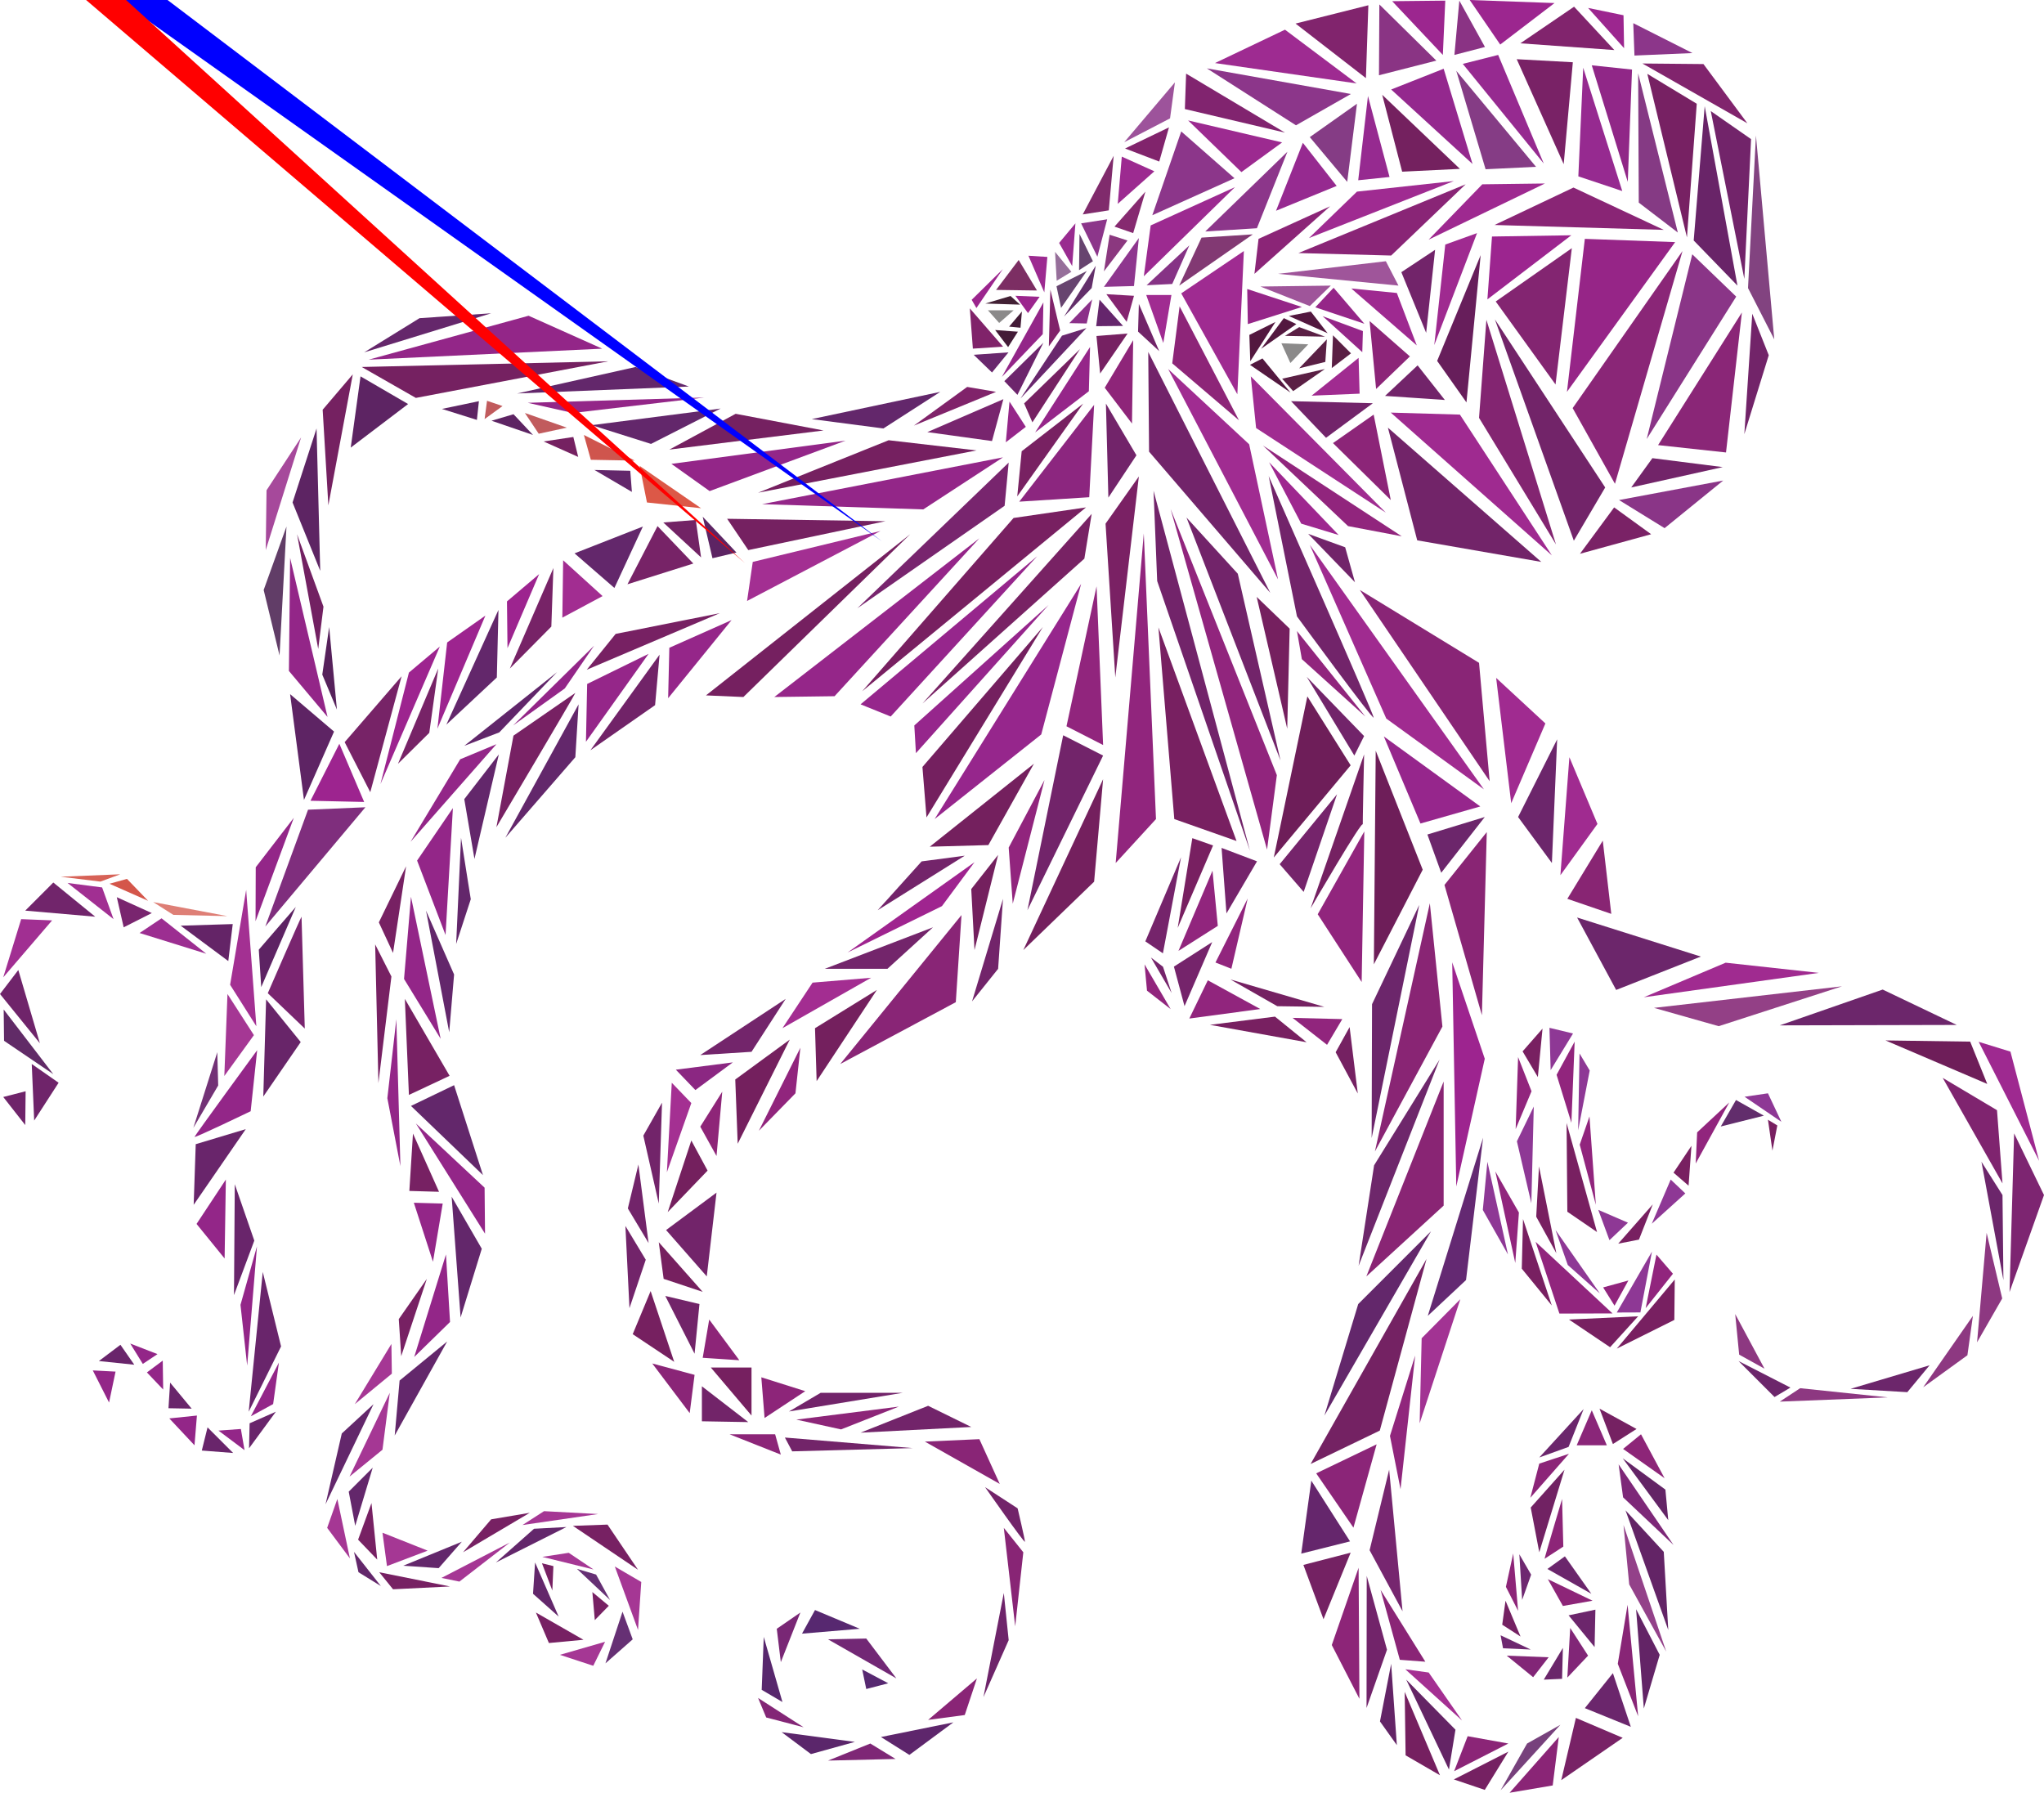 
<svg version="1.1" viewBox="0 0 427.53 374.98" xmlns="http://www.w3.org/2000/svg">
  <style type="text/css">.st0{display:none;}
	.st1{display:inline;stroke:#000000;stroke-width:0.961;stroke-miterlimit:10;}
	.st2{stroke:#000000;stroke-width:0.961;stroke-miterlimit:10;}
	.st3{fill:#632D6D;}
	.st4{fill:#993092;}
	.st5{fill:#993192;}
	.st6{fill:#632D6E;}
	.st7{fill:#9A3192;}
	.st8{fill:#9A3193;}
	.st9{fill:#632E6E;}
	.st10{fill:#9A3293;}
	.st11{fill:#642E6E;}
	.st12{fill:#642F6E;}
	.st13{fill:#9A3393;}
	.st14{fill:#932990;}
	.st15{fill:#9A3493;}
	.st16{fill:#65306F;}
	.st17{fill:#64306F;}
	.st18{fill:#642F6F;}
	.st19{fill:#942A90;}
	.st20{fill:#673471;}
	.st21{fill:#942B90;}
	.st22{fill:#9B3895;}
	.st23{fill:#9A3494;}
	.st24{fill:#9B3594;}
	.st25{fill:#9B3694;}
	.st26{fill:#653170;}
	.st27{fill:#9C3995;}
	.st28{fill:#983092;}
	.st29{fill:#4C2754;}
	.st30{fill:#663370;}
	.st31{fill:#683571;}
	.st32{fill:#9A3794;}
	.st33{fill:#983995;}
	.st34{fill:#963393;}
	.st35{fill:#663270;}
	.st36{fill:#9C3B96;}
	.st37{fill:#9A3795;}
	.st38{fill:#953092;}
	.st39{fill:#4E2956;}
	.st40{fill:#6B3B74;}
	.st41{fill:#973794;}
	.st42{fill:#A63934;}
	.st43{fill:#53305A;}
	.st44{fill:#9C4297;}
	.st45{fill:#9A3D96;}
	.st46{fill:#993694;}
	.st47{fill:#9B4198;}
	.st48{fill:#9C3D97;}
	.st49{fill:#9D3D97;}
	.st50{fill:#A1489B;}
	.st51{fill:#683672;}
	.st52{fill:#693873;}
	.st53{fill:#993393;}
	.st54{fill:#943F8E;}
	.st55{fill:#73477C;}
	.st56{fill:#4D2956;}
	.st57{fill:#A14A9C;}
	.st58{fill:#6C3D75;}
	.st59{fill:#6C3C75;}
	.st60{fill:#6E3F77;}
	.st61{fill:#6D3E76;}
	.st62{fill:#56345D;}
	.st63{fill:#693773;}
	.st64{fill:#A3509F;}
	.st65{fill:#6A3973;}
	.st66{fill:#9E4299;}
	.st67{fill:#A353A0;}
	.st68{fill:#8B8A8A;}
	.st69{fill:#824380;}
	.st70{fill:#692468;}
	.st71{fill:#772163;}
	.st72{fill:#853A84;}
	.st73{fill:#81246D;}
	.st74{fill:#8C368A;}
	.st75{fill:#9C268F;}
	.st76{fill:#8A3384;}
	.st77{fill:#902787;}
	.st78{fill:#962A90;}
	.st79{fill:#792266;}
	.st80{fill:#853C85;}
	.st81{fill:#94288E;}
	.st82{fill:#8A3484;}
	.st83{fill:#9E2B91;}
	.st84{fill:#74215F;}
	.st85{fill:#81246F;}
	.st86{fill:#9C2A90;}
	.st87{fill:#823973;}
	.st88{fill:#863385;}
	.st89{fill:#9F2B91;}
	.st90{fill:#8B2577;}
	.st91{fill:#722469;}
	.st92{fill:#8A2677;}
	.st93{fill:#962587;}
	.st94{fill:#892575;}
	.st95{fill:#9E2990;}
	.st96{fill:#892576;}
	.st97{fill:#952688;}
	.st98{fill:#A02B90;}
	.st99{fill:#72246A;}
	.st100{fill:#A02C91;}
	.st101{fill:#8C2578;}
	.st102{fill:#9F559A;}
	.st103{fill:#53183F;}
	.st104{fill:#9C258F;}
	.st105{fill:#9F2A90;}
	.st106{fill:#671E5B;}
	.st107{fill:#832571;}
	.st108{fill:#8A3587;}
	.st109{fill:#7A2266;}
	.st110{fill:#91257D;}
	.st111{fill:#9E278F;}
	.st112{fill:#6C266B;}
	.st113{fill:#882573;}
	.st114{fill:#934086;}
	.st115{fill:#6E1E59;}
	.st116{fill:#7F246F;}
	.st117{fill:#7D2571;}
	.st118{fill:#8D3881;}
	.st119{fill:#96268C;}
	.st120{fill:#892574;}
	.st121{fill:#9D248F;}
	.st122{fill:#642972;}
	.st123{fill:#A23393;}
	.st124{fill:#90267C;}
	.st125{fill:#76266F;}
	.st126{fill:#8A2576;}
	.st127{fill:#A42F92;}
	.st128{fill:#752162;}
	.st129{fill:#6E276B;}
	.st130{fill:#63276B;}
	.st131{fill:#742263;}
	.st132{fill:#8B2578;}
	.st133{fill:#65266C;}
	.st134{fill:#8D2578;}
	.st135{fill:#632466;}
	.st136{fill:#752060;}
	.st137{fill:#642465;}
	.st138{fill:#77417C;}
	.st139{fill:#782266;}
	.st140{fill:#6B266C;}
	.st141{fill:#882576;}
	.st142{fill:#934189;}
	.st143{fill:#7D2878;}
	.st144{fill:#8A2679;}
	.st145{fill:#712263;}
	.st146{fill:#6C266C;}
	.st147{fill:#812677;}
	.st148{fill:#6A266A;}
	.st149{fill:#822677;}
	.st150{fill:#6E2870;}
	.st151{fill:#742162;}
	.st152{fill:#5A1F44;}
	.st153{fill:#9D539B;}
	.st154{fill:#712469;}
	.st155{fill:#852470;}
	.st156{fill:#8E368E;}
	.st157{fill:#81246C;}
	.st158{fill:#802B6C;}
	.st159{fill:#862A70;}
	.st160{fill:#8B387F;}
	.st161{fill:#992B90;}
	.st162{fill:#67446F;}
	.st163{fill:#632F6A;}
	.st164{fill:#966F9A;}
	.st165{fill:#80236A;}
	.st166{fill:#932688;}
	.st167{fill:#6D256C;}
	.st168{fill:#69276D;}
	.st169{fill:#762162;}
	.st170{fill:#8B3189;}
	.st171{fill:#952689;}
	.st172{fill:#8E2579;}
	.st173{fill:#8C267F;}
	.st174{fill:#782162;}
	.st175{fill:#78256E;}
	.st176{fill:#752161;}
	.st177{fill:#65276B;}
	.st178{fill:#5D2463;}
	.st179{fill:#A6499B;}
	.st180{fill:#722162;}
	.st181{fill:#613D67;}
	.st182{fill:#56215B;}
	.st183{fill:#5E2464;}
	.st184{fill:#7F2E7D;}
	.st185{fill:#5D2363;}
	.st186{fill:#79256F;}
	.st187{fill:#682569;}
	.st188{fill:#69256B;}
	.st189{fill:#A33092;}
	.st190{fill:#A53794;}
	.st191{fill:#733276;}
	.st192{fill:#642467;}
	.st193{fill:#9C2E91;}
	.st194{fill:#A12F92;}
	.st195{fill:#71256B;}
	.st196{fill:#6F246A;}
	.st197{fill:#612B67;}
	.st198{fill:#D76257;}
	.st199{fill:#D4564A;}
	.st200{fill:#DE7F76;}
	.st201{fill:#C15B5D;}
	.st202{fill:#CF554D;}
	.st203{fill:#DC5847;}
	.st204{fill:#722365;}
	.st205{fill:#772367;}
	.st206{fill:#A22D91;}
	.st207{fill:#A32F92;}
	.st208{fill:#712368;}
	.st209{fill:#61266A;}
	.st210{fill:#663074;}
	.st211{fill:#782061;}
	.st212{fill:#782264;}
	.st213{fill:#74205F;}
	.st214{fill:#7A2164;}
	.st215{fill:#74205E;}
	.st216{fill:#9F248F;}
	.st217{fill:#73246A;}
	.st218{fill:#73256B;}
	.st219{fill:#A32D91;}
	.st220{fill:#8B2782;}
	.st221{fill:#A43092;}
	.st222{fill:#8E2578;}
	.st223{fill:#76205F;}
	.st224{fill:#762060;}
	.st225{fill:#8A2577;}
	.st226{fill:#8D2579;}
	.st227{fill:#882575;}
	.st228{fill:#6E246A;}
	.st229{fill:#5E266C;}
	.st230{fill:#7E2776;}
	.st231{fill:#5B266B;}
	.st232{fill:#832676;}
	.st233{fill:#58276D;}
	.st234{fill:#792775;}
	.st235{fill:#572870;}
	.st236{fill:#722875;}
	.st237{fill:#572971;}
	.st238{fill:#75205F;}
	.st239{fill:#7C2E63;}
	.st240{fill:#9B258D;}
	.st241{fill:#431B37;}
	.st242{fill:#422034;}
	.st243{fill:#8E3895;}
	.st244{fill:#622D6C;}
	.st245{fill:#75246B;}
	.st246{display:inline;}</style>
  <g transform="translate(-83.87,-110.15)">
    <g>
      <polygon class="st69" points="449.49,170.4 451.15,138.49 454.98, 181.13"/>
      <polygon class="st70" points="440.43 132.36 438.13 160.45 447.28 169.89"/>
      <polygon class="st71" points="436.72 159.81 428.43 125.6 438.77 131.85"/>
      <polygon class="st72" points="426.51 125.47 426.64 152.53 434.81 158.79"/>
      <polygon class="st73" points="440.17 123.55 449.36 135.94 427.4 123.43"/>
      <polygon class="st74" points="437.87 121.25 425.49 115 425.74 121.77"/>
      <polygon class="st75" points="423.57 120.23 416.04 111.81 423.45 113.34"/>
      <polygon class="st73" points="401.87 119.21 421.53 120.62 413.11 111.55"/>
      <polygon class="st75" points="391.28 110.15 409.02 110.79 397.66 119.47"/>
      <polygon class="st76" points="388.08 121.64 389.11 110.28 394.47 119.98"/>
      <polygon class="st75" points="375.06 110.4 386.17 110.28 385.66 121.64"/>
      <polygon class="st77" points="416.81 123.81 425.23 124.7 424.34 148.19"/>
      <polyline class="st78" points="415.02 124.32 423.19 150.11 414 147.04 415.02 124.32"/>
      <polygon class="st79" points="401.11 122.53 412.85 123.17 410.94 144.49"/>
      <polygon class="st78" points="406.77 144.36 397.23 121.64 389.83 123.51"/>
      <polygon class="st80" points="394.6 145.55 388.47 124.96 405.15 145.04"/>
      <polygon class="st81" points="374.85 128.87 385.83 124.53 391.87 144.45"/>
      <polygon class="st82" points="372.3 125.89 372.38 111.08 384.3 122.83"/>
      <polygon class="st73" points="354.85 115.08 370.08 111.25 369.57 126.49"/>
      <polygon class="st83" points="338 123.34 352.64 116.36 367.62 127.6"/>
      <polygon class="st84" points="377.15 146.06 372.98 129.98 389.23 145.47"/>
      <polygon class="st78" points="367.96 147.85 370 130.23 374.51 147.17"/>
      <polygon class="st80" points="357.83 138.83 367.7 131.85 365.66 148.19"/>
      <polygon class="st78" points="350.77 154.23 356.38 140.02 363.45 149.04"/>
      <polygon class="st74" points="354.94 136.36 336.3 124.45 366.43 129.81"/>
      <polygon class="st85" points="331.7 132.96 331.96 125.55 352.64 137.89"/>
      <polygon class="st86" points="343.53 146.15 332.38 135.34 352.04 139.94"/>
      <polygon class="st74" points="324.89 155.17 330.94 137.64 342.08 147.43"/>
      <polygon class="st74" points="335.96 158.57 353.15 141.89 346.77 157.89"/>
      <polygon class="st86" points="323.11 167.94 342.17 149.3 324.55 157.3"/>
      <polygon class="st87" points="330.51 169.89 335.19 159.85 345.91 159.17"/>
      <polygon class="st88" points="329.06 169.55 332.64 161.47 323.7 169.81"/>
      <polygon class="st89" points="342.68 192.62 344.04 162.66 330.94 171.51"/>
      <polygon class="st90" points="362.08 153.3 347.11 160.11 346.25 167.43"/>
      <polygon class="st89" points="387.96 148.02 357.66 159.94 367.7 150.23"/>
      <polygon class="st91" points="448.72 200.96 450.38 175.77 453.83 184.45"/>
      <polygon class="st92" points="412.81 195.51 435.79 162.66 421.66 211.34"/>
      <polygon class="st93" points="415.36 160.11 434.25 160.79 411.62 192.11"/>
      <polygon class="st94" points="396.47 157.21 431.87 158.23 412.98 149.38"/>
      <polygon class="st95" points="382.68 160.28 407.02 148.53 393.91 148.7"/>
      <polygon class="st96" points="374.85 163.6 390.43 148.7 355.45 163.08"/>
      <polygon class="st97" points="356.17 174.36 344.87 177.94 344.74 170.6"/>
      <polygon class="st97" points="369.25 177.87 358.98 174.43 362.81 170.34"/>
      <polygon class="st98" points="358.21 192.91 368.04 185 368.25 192.49"/>
      <polygon class="st99" points="361.23 201.72 353.91 194.06 371.02 194.49"/>
      <polygon class="st100" points="373.74 217.38 345.49 188.87 346.6 199.68"/>
      <polygon class="st101" points="374.77 214.74 362.68 202.83 371.19 196.87"/>
      <polygon class="st102" points="376.38 169.89 351.19 167.43 373.74 164.79"/>
      <polygon class="st103" points="361.56 179.85 353.44 176.24 358.05 175.32"/>
      <polygon class="st104" points="394.98 172.77 395.94 159.62 412.53 159.36"/>
      <polygon class="st95" points="380.21 182.4 366.51 170.49 376.04 171.43"/>
      <polygon class="st101" points="371.7 191.51 370.34 177.3 378.77 184.7"/>
      <polygon class="st99" points="386.08 193.81 373.57 192.96 380.38 186.57"/>
      <polygon class="st105" points="383.87 182.32 386.17 161.3 392.81 158.91"/>
      <polygon class="st99" points="384.04 162.4 382.17 179.77 376.98 167.08"/>
      <polygon class="st106" points="393.57 163.51 384.47 185.64 390.6 194.32"/>
      <polygon class="st107" points="409.23 190.57 396.72 173.21 412.64 162.06"/>
      <polygon class="st91" points="396.55 176.96 419.62 212.11 413.06 223.25"/>
      <polygon class="st92" points="444.89 204.79 448.21 175.51 430.68 203.25"/>
      <polygon class="st91" points="444.21 207.85 429.49 205.98 425.06 212.11"/>
      <polygon class="st108" points="422.51 214.74 444.3 210.66 432.04 220.62"/>
      <polygon class="st109" points="414.34 225.98 421.49 216.28 429.23 221.89"/>
      <polygon class="st107" points="409.32 224.02 394.77 177.04 393.23 197.55"/>
      <polygon class="st105" points="408.47 226.32 374.77 196.45 389.23 196.87"/>
      <polygon class="st91" points="380.3 223.17 374.17 199.6 406.25 227.68"/>
      <polygon class="st110" points="348.04 203.34 377.06 222.32 365.83 220.19"/>
      <polygon class="st111" points="356.04 219.68 349.32 206.83 363.87 222.06"/>
      <polygon class="st99" points="367.28 231.94 357.49 221.81 365.23 224.62"/>
      <polygon class="st96" points="395.45 273.55 368.3 233.55 393.23 248.79"/>
      <polygon class="st98" points="373.83 260.45 357.83 224.11 394.25 275.25"/>
      <polygon class="st98" points="399.96 278.15 396.81 251.94 407.11 261.47"/>
      <polygon class="st112" points="401.4 281.04 409.57 264.79 408.47 290.66"/>
      <polygon class="st98" points="418 282.49 412.13 268.53 410.25 293.21"/>
      <polygon class="st113" points="420.89 301.3 419.11 285.98 411.7 298.15"/>
      <polygon class="st112" points="421.91 317.21 413.74 302.06 439.62 310.23"/>
      <polygon class="st98" points="464.3 313.64 444.81 311.51 427.7 318.74"/>
      <polygon class="st114" points="469.15 316.45 429.83 320.96 443.36 324.79"/>
      <polygon class="st112" points="493.15 324.53 477.66 317.13 456.13 324.62"/>
      <polyline class="st115" points="478.25 327.77 495.96 328.02 499.53 336.87 478.25 327.77"/>
      <polygon class="st95" points="510.38 352.96 497.74 328.06 504.38 330.11"/>
      <polygon class="st116" points="502.72 357.68 490.21 335.6 501.57 342.36"/>
      <polygon class="st117" points="504.19 380.4 505.15 347.21 511.4 360.11"/>
      <polygon class="st112" points="502.91 377.91 498.32 353.15 502.72 360.11"/>
      <polygon class="st118" points="497.4 390.91 499.4 368.02 502.66 381.74"/>
      <polygon class="st118" points="486.13 400.32 496.53 385.38 495.38 393.62"/>
      <polygon class="st112" points="470.94 400.64 487.47 395.72 482.81 401.34"/>
      <polygon class="st118" points="456.13 403.32 478.72 402.43 460.4 400.51"/>
      <polygon class="st112" points="447.51 394.83 458.36 400.38 455.04 402.36"/>
      <polygon class="st118" points="446.81 385 447.64 393.49 452.94 396.43"/>
      <polygon class="st119" points="380.98 282.4 393.49 278.83 373.32 264.19"/>
      <polygon class="st112" points="385.32 292.7 394.43 281.04 382.43 284.7"/>
      <polygon class="st120" points="386 295.25 394.85 284.19 393.83 322.49"/>
      <polygon class="st121" points="388.47 358.32 387.62 311.43 394.43 331.6"/>
      <polygon class="st122" points="382.51 385.38 394.08 348.11 390.51 377.89"/>
      <polygon class="st123" points="381.23 390.06 389.32 381.89 380.81 407.85"/>
      <polygon class="st124" points="374.6 410.49 379.87 393.68 376.81 421.64"/>
      <polygon class="st125" points="370.34 434.4 374.43 417.55 377.23 447.17"/>
      <polygon class="st126" points="376.66 457.32 372.64 442.7 382 457.72"/>
      <polygon class="st127" points="389.68 470.02 377.81 459.3 382.7 459.98"/>
      <path class="st99" d="m349.23 209.72s21.96 49.74 21.96 50.51-16.04-21.15-16.04-21.15z"/>
      <polygon class="st110" points="356.17 248.02 355.15 242.15 369.45 260.02"/>
      <polygon class="st99" points="367.15 268.19 357.19 251.72 369.19 264.11"/>
      <polygon class="st115" points="366.38 270.23 357.32 255.81 350.3 289.51"/>
      <polygon class="st115" points="371.23 311.85 371.62 267.17 381.45 292.06"/>
      <path class="st128" d="m369.19 267.94-11.19 32.21s11.06-19.06 10.94-17.53.25-14.68.25-14.68z"/>
      <polygon class="st110" points="368.68 315.55 369.23 284.06 359.49 301.38"/>
      <polygon class="st112" points="370.77 348.19 380.72 299.43 370.85 320.19"/>
      <polygon class="st120" points="385.57 324.87 382.94 299.08 371.45 351"/>
      <polygon class="st129" points="368.04 374.91 384.98 331.77 371.28 353.89"/>
      <polygon class="st120" points="385.83 362.32 385.83 336.36 369.66 377.13"/>
      <polygon class="st130" points="360.89 406.23 383.19 367.68 367.96 382.91"/>
      <polygon class="st131" points="372.47 409.38 382.25 373.47 358 416.36"/>
      <polygon class="st132" points="359.17 418.32 371.81 412.25 366.96 429.68"/>
      <polygon class="st133" points="356.04 435.11 358.15 419.85 366.25 432.55"/>
      <polygon class="st131" points="366.38 434.91 356.49 437.47 360.7 448.83"/>
      <polygon class="st134" points="368.21 465.47 368.04 438.06 362.43 454.23"/>
      <polygon class="st99" points="373.98 455.21 369.74 439.77 369.7 467.4"/>
      <polygon class="st135" points="376.04 475.17 374.85 458.15 372.51 470.21"/>
      <polygon class="st136" points="385.06 481.47 377.68 464.02 377.87 477.3"/>
      <polygon class="st137" points="386.94 480.28 378 461.47 388.3 471.94"/>
      <polygon class="st90" points="388.02 480.62 390.85 473.3 399.36 474.83"/>
      <polygon class="st128" points="394.43 484.53 387.96 482.34 399.36 476.53"/>
      <polygon class="st138" points="397.74 484.62 403.28 474.83 410.25 470.91"/>
      <polygon class="st126" points="408.64 483.6 409.91 473.47 399.62 485.13"/>
      <polygon class="st139" points="423.28 473.64 413.49 469.47 410.43 482.49"/>
      <polygon class="st140" points="424.98 471.34 415.36 467.43 421.23 460.11"/>
      <polygon class="st141" points="426.51 469.13 422.25 458.15 424.3 445.81"/>
      <polygon class="st135" points="431.02 456.28 426.08 446.74 427.7 467.51"/>
      <polygon class="st142" points="432.38 455.6 423.45 429.13 424.64 441.55"/>
      <polygon class="st135" points="431.87 434.74 423.87 426.06 432.81 451.08"/>
      <polygon class="st143" points="433.91 433.3 423.36 423.34 422.43 416.45"/>
      <polygon class="st135" points="432.21 421.72 423.28 415.17 432.81 428.11"/>
      <polygon class="st134" points="427.11 410.15 423.36 413.21 432.04 419.34"/>
      <polygon class="st128" points="418.43 404.79 421.23 412.19 426.17 409.04"/>
      <polygon class="st144" points="413.66 412.45 416.81 405.13 419.96 412.45"/>
      <polygon class="st140" points="405.83 415 415.11 404.87 411.96 412.79"/>
      <polygon class="st101" points="403.96 423.43 405.83 416.28 412.04 414.23"/>
      <polygon class="st145" points="405.83 434.83 404.04 425.47 411.11 417.55"/>
      <path class="st134" d="m406.94 436.19c0-.26 3.66-12.51 3.66-12.51l.26 9.96z"/>
      <polygon class="st140" points="416.72 443.51 407.53 438.32 411.19 435.68"/>
      <polygon class="st134" points="410.77 446.06 407.62 440.45 416.98 444.96"/>
      <polygon class="st146" points="417.4 454.66 411.96 448.02 417.57 446.83"/>
      <polygon class="st147" points="411.7 461.04 412.3 450.66 416.04 456.45"/>
      <polygon class="st148" points="406.77 461.47 410.77 454.83 410.6 461.3"/>
      <polygon class="st149" points="399.02 456.45 407.79 456.79 404.55 460.96"/>
      <polygon class="st150" points="397.74 452.19 404.04 455.17 398.25 454.91"/>
      <polygon class="st151" points="401.91 452.45 398.08 449.98 398.77 444.96"/>
      <polygon class="st134" points="401.4 447.08 398.85 442.06 400.38 435.08"/>
      <polygon class="st150" points="404.13 439.51 401.66 435.25 402.25 444.79"/>
      <polygon class="st103" points="347.64 183.11 355.02 177.94 352.4 176.69"/>
      <polygon class="st103" points="353.8 192.27 345.32 186.46 347.93 185.12"/>
      <polygon class="st152" points="354.35 191.96 352.05 189.36 360.98 187.34"/>
      <polygon class="st152" points="361.08 185.85 361.4 181.13 355.6 187.19"/>
      <polygon class="st68" points="353.77 186.08 351.89 181.95 357.51 182.17"/>
      <polygon class="st153" points="319.02 139.89 329.62 127.38 328.6 134.91"/>
      <polygon class="st103" points="345.38 185.72 350.65 177.49 345.19 180.2"/>
      <polygon class="st152" points="355.62 178.57 352.64 180.4 361.02 180.57"/>
      <polygon class="st102" points="357.83 174.17 347.49 170.08 362.23 169.89"/>
      <polygon class="st97" points="368.81 183.81 360.51 176.28 368.94 179.4"/>
      <polygon class="st108" points="428.3 201.98 437.83 163.34 447.02 172.19"/>
      <polygon class="st99" points="450.13 139.25 441.7 133.38 448.72 168.49"/>
      <polygon class="st134" points="343.02 198.06 330.6 174.23 329.06 186.15"/>
      <polygon class="st100" points="323.62 171.85 328.89 171.85 327.19 181.89"/>
      <polygon class="st154" points="326.34 183.6 322.08 173.72 321.91 179.51"/>
      <polygon class="st155" points="315.28 171.68 321.06 172.02 319.53 177.47"/>
      <polygon class="st156" points="314.77 170.15 322.08 159.94 321.06 169.98"/>
      <polygon class="st157" points="326.34 143.94 328.38 136.79 319.19 141.21"/>
      <polygon class="st86" points="317.66 152.79 318.51 142.91 325.32 145.98"/>
      <polygon class="st158" points="310.34 155 316.81 142.74 315.79 154.15"/>
      <polygon class="st74" points="313.4 163.85 310 156.87 315.45 156.02"/>
      <polygon class="st159" points="320.89 158.91 316.98 157.55 323.45 150.23"/>
      <polygon class="st160" points="319.7 160.45 315.96 159.25 314.77 166.91"/>
      <polygon class="st161" points="308.13 165.81 305.4 160.96 308.81 156.87"/>
      <polygon class="st162" points="309.57 166.66 309.66 159.08 312.47 164.79"/>
      <polygon class="st163" points="306.43 176.36 313.06 165.72 312.21 170.4"/>
      <polygon class="st162" points="304.85 170.02 311.19 166.83 305.81 174.55"/>
      <polygon class="st164" points="304.89 168.87 304.55 162.83 307.96 167"/>
      <polygon class="st86" points="302.3 171.3 302.94 163.89 298.98 163.64"/>
      <polygon class="st165" points="303.25 182.6 303.57 170.72 305.62 179.28"/>
      <polygon class="st166" points="293.43 188.98 302.11 173.4 301.98 180.04"/>
      <polygon class="st167" points="302.11 181.83 293.94 189.87 296.68 192.74"/>
      <polygon class="st168" points="311.11 178.77 297.32 193.51 306 180.36"/>
      <polygon class="st169" points="309.77 183.17 298.08 194.53 299.81 198.49"/>
      <polygon class="st170" points="311.17 177.81 307.53 177.74 312.32 172.77"/>
      <polygon class="st133" points="313.15 178.38 313.85 172.83 318.77 178.32"/>
      <polygon class="st169" points="313.98 188.28 313.21 180.43 319.72 179.91"/>
      <polygon class="st171" points="300.38 200.6 311.87 182.72 311.62 191.98"/>
      <polygon class="st172" points="320.64 198.74 314.94 191.25 320.89 181.3"/>
      <polygon class="st100" points="351.19 231.34 328.21 187.34 345.15 203.08"/>
      <polygon class="st99" points="324.21 204.62 324.04 183.77 349.57 234.15"/>
      <polygon class="st99" points="315.7 214.23 315.19 194.57 321.57 205.38"/>
      <polygon class="st173" points="297.06 215.08 312.72 194.83 311.7 214.15"/>
      <polygon class="st174" points="297.57 204.53 310.43 194.57 296.64 213.98"/>
      <polygon class="st171" points="294.25 202.66 295.02 194.15 298.43 199.43"/>
      <polygon class="st175" points="277.83 200.53 293.74 193.64 291.36 202.4"/>
      <polygon class="st165" points="275.02 199.17 292.21 192.11 286.17 191.08"/>
      <polygon class="st130" points="268.64 199.77 280.55 192.11 253.66 197.81"/>
      <polygon class="st136" points="242.43 213.21 269.74 202.23 288.13 204.36"/>
      <polygon class="st166" points="243.28 215.6 293.66 205.81 276.98 216.7"/>
      <polygon class="st166" points="224.3 207.17 260.72 202.32 232.3 212.87"/>
      <polygon class="st176" points="223.87 204.19 256.13 200.19 237.74 196.7"/>
      <polygon class="st130" points="207.62 199.08 234.6 195.6 220.04 203"/>
      <polygon class="st166" points="194.25 194.4 231.19 193.3 203.7 196.53"/>
      <polygon class="st130" points="216.81 186.91 227.96 191 192.04 192.45"/>
      <polygon class="st176" points="159.53 186.91 211.11 185.72 170.85 193.38"/>
      <polygon class="st166" points="160.98 185.38 209.83 183.08 194.43 176.19"/>
      <polygon class="st177" points="160.04 183.85 186.6 175.68 171.62 176.7"/>
      <polygon class="st178" points="157.23 203.77 159.28 188.87 169.23 194.66"/>
      <polygon class="st176" points="151.36 195.85 157.66 188.45 152.55 215.85"/>
      <polygon class="st178" points="145.06 215.25 150.08 199.77 150.85 229.55"/>
      <polygon class="st179" points="139.62 212.7 146.85 201.64 139.45 225.21"/>
      <polygon class="st180" points="150.43 245.89 146 221.89 151.53 237.04"/>
      <polygon class="st181" points="139.02 233.55 143.79 220.28 142.34 247.25"/>
      <polygon class="st166" points="152.38 260.11 144.55 226.83 144.3 250.49"/>
      <polygon class="st182" points="154.34 258.57 152.72 241.3 151.28 251.25"/>
      <polygon class="st183" points="147.45 277.47 144.55 255.34 153.74 263.17"/>
      <polygon class="st121" points="148.81 277.64 154.85 265.72 160.04 277.89"/>
      <polygon class="st184" points="139.36 303.94 148.3 279.51 160.3 279"/>
      <polygon class="st166" points="137.36 291.55 145.32 281.21 137.32 302.83"/>
      <path class="st185" d="m145.74 299.85c-.26.26-7.74 8.94-7.74 8.94l.51 7.83z"/>
      <path class="st186" d="m146.94 301.89c-.26.34-7.06 16-7.06 16l7.74 7.4z"/>
      <polygon class="st187" points="138.94 339.51 139.53 319.17 146.77 328.11"/>
      <path class="st166" d="m137.66 329.81-1.36 12.77s-11.83 5.7-11.74 5.36 13.1-18.13 13.1-18.13z"/>
      <polygon class="st188" points="124.81 349.47 135.28 346.32 124.38 362.15"/>
      <polygon class="st166" points="130.85 373.38 131.11 356.87 124.98 366.15"/>
      <polygon class="st189" points="132 316.13 135.36 296.28 137.49 324.81"/>
      <polygon class="st190" points="130.79 335.21 131.45 318.06 136.98 326.66"/>
      <polygon class="st191" points="124.31 346.06 129.32 330.23 129.51 337.19"/>
      <polygon class="st192" points="121.66 303.77 132.55 303.43 131.62 311.17"/>
      <polygon class="st193" points="113.06 305.3 117.66 302.23 127.02 309.64"/>
      <polygon class="st186" points="108.3 297.81 115.62 301.13 109.74 304.11"/>
      <polygon class="st194" points="98 294.83 105.23 295.77 107.62 302.4"/>
      <polygon class="st195" points="89.15 300.62 95.02 294.74 103.79 301.89"/>
      <polygon class="st194" points="84.55 314.57 88.3 302.4 94.77 302.66"/>
      <polygon class="st196" points="92.21 328.36 87.7 313.04 83.87 318.06"/>
      <polygon class="st197" points="95.02 334.83 84.64 321.3 84.72 327.85"/>
      <polygon class="st196" points="91.02 344.53 90.51 332.7 96.13 336.62"/>
      <polygon class="st196" points="84.55 339.6 89.23 338.4 89.15 345.47"/>
      <polygon class="st198" points="104.87 294.55 96.57 293.53 109.02 293.02"/>
      <polygon class="st199" points="114.85 298.57 106.77 295 110.43 293.98"/>
      <polygon class="st200" points="131.43 301.77 115.91 298.83 120.13 301.51"/>
      <polygon class="st178" points="183.62 197.98 176.3 195.68 184.04 194.06"/>
      <polygon class="st201" points="188.98 195.08 185.74 193.98 185.23 197.81"/>
      <polygon class="st178" points="195.36 201.13 186.68 198.15 191.28 196.79"/>
      <polygon class="st201" points="196.55 200.87 193.66 196.53 202.43 199.6"/>
      <polygon class="st176" points="204.81 205.72 197.57 202.49 203.79 201.55"/>
      <polygon class="st202" points="216.64 206.49 206 201.13 207.45 206.32"/>
      <polygon class="st130" points="216.04 213.04 208.21 208.45 215.7 208.62"/>
      <polygon class="st203" points="230.51 216.45 217.66 207.6 219.19 215.25"/>
      <polygon class="st178" points="237.91 225.72 230.85 218.23 232.89 226.91"/>
      <polygon class="st204" points="222.6 219.43 229.4 218.91 230.51 226.74"/>
      <polygon class="st205" points="215.11 232.36 221.4 220.19 228.89 228.02"/>
      <polygon class="st130" points="204.04 225.89 218.34 220.28 212.38 233.13"/>
      <polygon class="st206" points="201.49 239.34 201.66 227.34 209.91 234.83"/>
      <polygon class="st205" points="190.51 249.98 199.62 228.96 199.19 241.21"/>
      <polygon class="st121" points="189.91 235.94 196.64 230.23 190.02 245.72"/>
      <polygon class="st176" points="269.06 219.17 235.96 218.66 240.38 225.21"/>
      <polygon class="st207" points="240.13 235.85 268.04 221.21 241.32 227.68"/>
      <polygon class="st171" points="268.3,223.34 -26.81,13.96 -9.28,13.02" style= "fill: blue"/>
      <polygon class="st71" points="239.7,227.94 -2.04,8 -22.13,4.17" style="fill: red"/>
      <polygon class="st71" points="206.6 250.23 234.43 238.4 212.64 242.74"/>
      <polygon class="st171" points="223.62 256.19 236.89 239.85 223.87 245.64"/>
      <polygon class="st208" points="207.36 267.08 221.83 247.08 220.89 257.64"/>
      <polygon class="st171" points="206.43 265.3 219.53 246.91 206.68 253.21"/>
      <polygon class="st130" points="189.57 285.38 204.89 257.47 204.21 268.53"/>
      <path class="st71" d="m204.21 255.08c0 .26-16.51 28.09-16.51 28.09l3.57-19.15z"/>
      <polygon class="st166" points="191.19 261.89 208.13 245.21 202 254.15"/>
      <polygon class="st209" points="188.3 263.34 200.38 250.74 180.98 266.15"/>
      <polygon class="st166" points="169.74 286.23 187.7 265.81 180.13 268.96"/>
      <polygon class="st130" points="183.11 289.81 188.21 267.94 180.98 277.3"/>
      <polyline class="st130" points="181.74 294.49 182.34 298.23 179.28 307.6 180.3 285.38 181.74 294.49"/>
      <polygon class="st166" points="171.11 290.15 178.6 279.17 177.06 305.72"/>
      <polygon class="st130" points="177.83 326.06 172.98 300.62 178.85 313.98"/>
      <polygon class="st166" points="176.04 327.43 169.83 297.72 168.38 314.91"/>
      <polygon class="st71" points="166.08 309.47 168.81 291.34 163.11 303.08"/>
      <polygon class="st71" points="163.02 336.7 165.74 314.4 162.34 307.68"/>
      <polygon class="st71" points="169.4 339.17 168.55 319.08 177.91 335.17"/>
      <polygon class="st166" points="164.89 339.85 166.77 323.34 167.62 354.06"/>
      <polygon class="st130" points="184.89 355.94 169.83 341.47 178.85 337.13"/>
      <polygon class="st166" points="185.32 368.19 170.85 345.13 185.23 358.57"/>
      <polygon class="st71" points="169.49 359.25 170.25 347.25 175.7 359.43"/>
      <polygon class="st166" points="174.43 374.06 170.43 361.72 176.47 361.89"/>
      <polygon class="st130" points="180.21 385.72 178.34 360.45 184.64 371.34"/>
      <polygon class="st166" points="170.51 393.98 177.15 372.53 178 386.66"/>
      <polygon class="st71" points="167.28 386.06 173.15 377.64 167.79 393.81"/>
      <polygon class="st130" points="166.43 410.4 177.4 390.74 167.45 398.91"/>
      <polygon class="st190" points="156.98 419 165.4 401.47 163.87 413.38"/>
      <polygon class="st190" points="158.08 403.85 165.74 391.25 165.83 397.47"/>
      <polygon class="st130" points="151.96 424.79 162 403.85 155.36 409.98"/>
      <polygon class="st130" points="158.17 429.3 161.83 417.13 156.81 422.15"/>
      <polygon class="st190" points="157.06 436.11 154.43 423.68 152.3 429.72"/>
      <polygon class="st71" points="162.77 436.36 161.57 424.53 158.77 432.19"/>
      <polygon class="st190" points="173.32 434.49 163.87 430.74 164.81 437.72"/>
      <polygon class="st130" points="180.47 432.62 168.21 437.64 175.62 438.15"/>
      <polygon class="st71" points="194.68 426.57 180.72 434.83 186.6 427.94"/>
      <polygon class="st190" points="208.98 426.83 193.15 429.13 197.66 426.23"/>
      <polygon class="st71" points="217.32 438.49 203.7 429.3 210.94 429.04"/>
      <polygon class="st130" points="163.53 441.89 157.91 434.74 158.85 439"/>
      <polygon class="st71" points="178 441.98 163.19 439 166.08 442.57"/>
      <polygon class="st190" points="190.51 432.79 176.21 440.19 179.96 440.96"/>
      <polygon class="st130" points="202.34 429.55 187.6 436.96 195.57 429.91"/>
      <polygon class="st190" points="208.02 438.43 197.3 435.79 202.83 434.94"/>
      <polygon class="st210" points="211.47 444.81 204.55 438.3 208.55 439.49"/>
      <polygon class="st190" points="217.32 451.08 212.47 437.81 218 441.04"/>
      <polygon class="st210" points="210.51 458.06 214.08 447.25 216.21 453.04"/>
      <polygon class="st190" points="200.98 456.28 210.43 453.55 207.96 458.57"/>
      <polygon class="st71" points="195.96 447.43 205.91 453.13 198.68 453.81"/>
      <polygon class="st130" points="195.79 436.96 200.72 448.28 195.36 443.51"/>
      <polygon class="st71" points="199.62 437.72 197.23 437.13 199.4 442.83"/>
      <polygon class="st71" points="208.28 449.02 207.77 443.15 211.21 446.02"/>
      <polygon class="st175" points="294 215.94 294.85 206.91 263.19 237.38"/>
      <polygon class="st136" points="239.36 255.94 231.53 255.6 274.25 221.89"/>
      <polygon class="st171" points="258.43 255.77 245.83 255.94 288.72 222.74"/>
      <polygon class="st211" points="264.21 254.74 295.87 218.49 311.02 216.28"/>
      <polygon class="st119" points="300.81 226.49 263.87 257.47 270.17 260.02"/>
      <polygon class="st212" points="276.81 257.3 312.21 217.64 310.68 227"/>
      <polygon class="st119" points="303.19 236.7 275.11 261.89 275.45 267.68"/>
      <polygon class="st213" points="302 241.3 276.81 270.57 277.66 281.13"/>
      <polygon class="st119" points="301.66 263.77 279.36 281.47 310 232.28"/>
      <polygon class="st214" points="317.15 251.85 315.11 219.68 322.08 209.81"/>
      <polygon class="st110" points="313.26 233.47 314.6 265.98 306.94 262.06 313.23 232.79"/>
      <polygon class="st99" points="298.77 300.53 306.25 263.94 314.6 268.19"/>
      <polygon class="st215" points="278.34 287.25 300.13 269.89 290.6 286.91"/>
      <polygon class="st110" points="295.7 299.17 294.85 287.43 302.34 273.3"/>
      <polygon class="st215" points="312.72 294.57 297.91 308.87 314.6 273.13"/>
      <polygon class="st99" points="287.19 319.6 293.66 298.15 292.64 312.79"/>
      <polygon class="st215" points="287.02 296.11 292.64 288.96 287.7 308.87"/>
      <polygon class="st216" points="261.15 309.38 287.7 290.49 280.89 299.68"/>
      <polygon class="st217" points="276.64 290.32 285.66 289.13 267.45 300.53"/>
      <polygon class="st96" points="259.62 332.7 284.98 301.55 283.79 319.77"/>
      <polygon class="st218" points="256.38 312.79 279.02 304.11 269.49 312.79"/>
      <polygon class="st219" points="253.83 315.68 266.08 314.66 247.53 325.21"/>
      <polygon class="st218" points="230.34 330.83 248.21 319.08 241.06 330.15"/>
      <polygon class="st215" points="267.28 317.21 254.34 325.21 254.68 336.28"/>
      <polygon class="st110" points="242.6 346.66 251.28 329.3 250.25 338.83"/>
      <polygon class="st215" points="237.66 335.94 249.06 327.6 238.17 349.38"/>
      <polygon class="st220" points="225.23 333.89 237.15 332.36 229.32 338.15"/>
      <polygon class="st221" points="224.38 336.62 228.47 340.87 223.36 355.34"/>
      <polygon class="st222" points="233.74 351.94 230.34 345.81 234.94 338.49"/>
      <polygon class="st215" points="223.53 363.68 228.47 348.7 231.87 355"/>
      <polygon class="st99" points="218.43 347.68 222.34 340.79 221.66 361.89"/>
      <polygon class="st99" points="215.53 383.77 214.68 366.57 218.94 373.64"/>
      <polygon class="st99" points="231.7 377.13 223.19 367.43 233.74 359.6"/>
      <polygon class="st223" points="230.85 380.36 221.66 369.98 222.68 377.64"/>
      <polygon class="st91" points="230.17 382.91 223.02 381.21 229.15 393.3"/>
      <polygon class="st224" points="216.21 389.21 219.96 380.19 224.89 395"/>
      <polygon class="st134" points="230.85 394.15 232.21 386.15 238.51 394.66"/>
      <polygon class="st225" points="228.13 405.72 220.3 395.34 229.15 397.72"/>
      <polygon class="st91" points="240.38 407.6 230.68 400.11 230.68 407.43"/>
      <polygon class="st224" points="241.06 406.23 232.55 396.19 241.06 396.19"/>
      <polygon class="st226" points="252.3 401.13 243.11 398.23 243.79 406.74"/>
      <polygon class="st101" points="247.19 414.4 236.47 410.15 246 410.15"/>
      <polygon class="st91" points="274.77 413.04 248.04 410.83 249.57 413.72"/>
      <polygon class="st99" points="272.72 401.47 248.89 405.38 255.53 401.47"/>
      <polygon class="st101" points="271.87 404.36 250.43 407.08 259.79 409.13"/>
      <polygon class="st99" points="287.02 408.62 263.87 409.81 278 404.19"/>
      <polygon class="st96" points="292.98 420.53 277.32 411.68 288.72 411.17"/>
      <path class="st99" d="m289.91 421.21 6.81 4.43s1.53 6.47 1.53 6.98-8.34-11.41-8.34-11.41z"/>
      <polygon class="st227" points="296.21 450.32 293.83 429.72 297.91 434.83"/>
      <polygon class="st228" points="289.57 465.13 293.83 443.34 294.85 453.21"/>
      <polygon class="st96" points="278 469.89 288.21 461.21 285.66 468.87"/>
      <polygon class="st229" points="268.13 473.47 283.28 470.4 274.08 477.21"/>
      <polygon class="st230" points="257.06 478.4 265.91 474.83 271.19 478.06"/>
      <polygon class="st231" points="247.36 472.45 262.68 474.49 253.49 477.04"/>
      <polygon class="st232" points="242.43 465.3 251.96 471.43 244.13 469.38"/>
      <polygon class="st233" points="243.62 452.53 247.53 466.15 243.19 463.6"/>
      <polygon class="st234" points="251.28 447.43 247.19 457.81 246.34 450.83"/>
      <polygon class="st235" points="263.7 450.83 251.62 451.85 254.34 446.91"/>
      <polygon class="st236" points="271.36 461.21 257.06 453.04 265.06 452.87"/>
      <polygon class="st237" points="265.06 463.43 264.21 459.34 269.66 462.23"/>
      <polygon class="st110" points="317.23 290.66 323.11 221.72 325.66 281.47"/>
      <polygon class="st99" points="345.32 288.11 325.15 212.79 325.91 231.68"/>
      <polygon class="st211" points="342.51 286.06 326.17 241.38 329.49 281.47"/>
      <polygon class="st110" points="350.94 272.28 328.72 216.62 348.89 287.85"/>
      <polygon class="st99" points="342.77 230.15 332.04 218.4 351.7 269.21"/>
      <polygon class="st238" points="353.11 262.57 346.72 235 353.62 241.64"/>
      <polygon class="st239" points="292.21 170.79 300.77 170.91 296.94 164.53"/>
      <polygon class="st240" points="287.11 172.86 293.62 166.45 288.1 174.58"/>
      <polygon class="st165" points="287.36 183.07 286.72 174.65 293.68 182.66"/>
      <polygon class="st168" points="291.36 188.06 287.53 184.36 294.81 183.85"/>
      <polygon class="st241" points="294.73 182.75 292.02 179.18 296.78 179.53"/>
      <polygon class="st241" points="297.62 175.3 294.94 178.47 297.32 178.7"/>
      <polygon class="st242" points="297.24 173.87 295.23 172.06 289.96 173.64"/>
      <polygon class="st68" points="292.86 177.7 290.5 175.05 295.89 175.05"/>
      <polygon class="st166" points="135.02 413.47 129.57 409.38 134.25 409.04"/>
      <polygon class="st188" points="126.08 413.55 127.28 408.7 132.64 414.06"/>
      <polygon class="st166" points="119.28 406.83 125.06 406.23 124.55 412.45"/>
      <polygon class="st188" points="119.45 399.34 123.96 404.79 119.11 404.7"/>
      <polygon class="st166" points="114.6 397.21 118 400.79 117.91 394.74"/>
      <polygon class="st166" points="111.11 391.17 113.74 395.43 116.81 393.38"/>
      <polygon class="st188" points="104.55 394.83 109.06 391.43 111.96 395.6"/>
      <polygon class="st166" points="106.68 403.51 103.28 396.79 108.04 397.04"/>
      <polygon class="st205" points="161.32 275.85 155.96 265.38 167.87 251.6"/>
      <polygon class="st130" points="177.23 261.72 188.13 237.72 187.79 251.85"/>
      <polygon class="st121" points="177.4 244.53 185.4 238.91 175.36 262.57"/>
      <polygon class="st121" points="163.45 274.15 169.4 250.83 175.87 245.38"/>
      <polygon class="st205" points="173.66 263.43 167.11 269.91 175.53 249.98"/>
      <polyline class="st188" points="132.98 357.72 132.81 381.04 137.06 369.64 132.98 357.85"/>
      <polygon class="st166" points="135.57 395.79 134.17 383.08 137.62 370.83"/>
      <polygon class="st188" points="135.89 405.43 138.83 376.19 142.66 391.77"/>
      <polygon class="st188" points="136.08 407.85 135.96 413.08 141.57 405.43"/>
      <polygon class="st166" points="141 403.83 136.34 406.38 142.21 395.15"/>
      <polygon class="st243" points="394.98 353.15 394.02 363.23 399.28 372.53"/>
      <polygon class="st211" points="408.45 383.21 402.43 365.13 402.17 375.51"/>
      <polygon class="st110" points="400.81 374.32 396.64 355.17 401.57 363.77"/>
      <polygon class="st110" points="421.15 384.87 405.06 369.89 410.04 384.9"/>
      <polygon class="st211" points="426.51 385.47 412.04 386.15 420.64 391.94"/>
      <polygon class="st243" points="426.98 384.66 422.04 384.68 429.4 371.94"/>
      <polygon class="st110" points="433.79 376.57 430.34 372.57 428.08 383.77"/>
      <polygon class="st211" points="422.04 392.23 434.17 377.77 434.08 386.23"/>
      <polygon class="st243" points="411.79 374.74 418.51 380.7 409.23 367.43"/>
      <polygon class="st211" points="405.77 354.11 409.4 372.28 405.19 364.64"/>
      <polygon class="st243" points="404.68 341.6 404.17 361.83 401.15 348.87"/>
      <polygon class="st110" points="404.21 338.4 400.89 346.32 401.4 331.25"/>
      <polygon class="st211" points="406.51 325.3 402.34 330.06 405.53 335.43"/>
      <polygon class="st243" points="412.89 326.32 407.96 325.13 408.21 333.98"/>
      <polygon class="st110" points="409.45 334.96 413.23 328.02 412.55 345"/>
      <polygon class="st243" points="416.38 334.06 414.25 330.49 413.96 346.57"/>
      <polygon class="st211" points="417.91 367.85 411.54 345.04 411.7 363.6"/>
      <polygon class="st110" points="417.66 362.15 416.33 343.67 414.29 349.57"/>
      <polygon class="st243" points="424.38 365.89 418.17 363.21 420.51 369.55"/>
      <polygon class="st211" points="426.68 369.43 422.34 370.28 429.57 362.06"/>
      <polygon class="st243" points="436.38 359.77 429.36 366.11 433.32 356.87"/>
      <polygon class="st211" points="437.66 349.81 433.91 355.43 437.06 358.15"/>
      <polygon class="st110" points="445.57 340.74 438.85 347 438.55 353.51"/>
      <polygon class="st244" points="452.81 343.51 443.79 345.77 446.98 340.23"/>
      <polygon class="st243" points="453.66 338.83 448.77 339.55 456.47 344.79"/>
      <polygon class="st211" points="453.66 344.36 455.62 345.55 454.6 350.83"/>
      <polygon class="st240" points="301.32 172.23 296.25 172.02 298.89 175.64"/>
      <polygon class="st152" points="366.45 184.06 362.68 180.28 362.43 187.13"/>
      <polygon class="st110" points="421.57 383.25 419.19 379.43 424.47 377.98"/>
      <polygon class="st99" points="219.53 370.15 217.4 353.72 215.19 362.91"/>
      <polygon class="st245" points="327.11 309.55 323.43 307.05 330.9 289.45"/>
      <polygon class="st245" points="328.93 317.85 324.6 310.42 327.13 312.36"/>
      <polygon class="st128" points="367.87 338.87 363.24 330.24 366.16 324.97"/>
      <polygon class="st211" points="330.2 304.24 333.26 285.46 337.6 286.99"/>
      <polygon class="st110" points="330.36 309.04 337.48 292.26 338.59 303.81"/>
      <polygon class="st110" points="328.73 321.22 323.78 317.36 323.27 311.86"/>
      <polygon class="st245" points="340.4 301.21 339.38 287.5 346.79 290.31"/>
      <polygon class="st245" points="331.63 320.6 329.41 312.33 337.42 307.2"/>
      <polygon class="st110" points="332.63 323.19 336.5 315.19 347.47 321.2"/>
      <polygon class="st110" points="361.44 328.69 354.23 323.05 364.63 323.31"/>
      <polygon class="st211" points="357.16 328.15 336.94 324.51 350.55 322.79"/>
      <polygon class="st128" points="360.88 320.75 351.03 320.61 341.23 315.02"/>
      <polygon class="st110" points="341.43 312.78 338.1 311.47 344.84 298.08"/>
      <polygon class="st245" points="356.55 296.7 351.53 290.91 363.53 276.28"/>
    </g>
  </g>
  <g id="a" class="st0" transform="translate(-83.935 -110.02)">
    <g class="st246">
      <polygon points="455.04 180.65 449.55 169.93 451.21 138.01"/>
      <polygon points="447.34 169.42 440.49 131.88 438.19 159.97"/>
      <polygon points="438.83 131.37 436.79 159.33 428.49 125.12"/>
      <polygon points="434.87 158.31 426.57 124.99 426.7 152.05"/>
      <polygon points="427.47 122.95 440.23 123.08 449.43 135.46"/>
      <polygon points="425.81 121.29 437.94 120.78 425.55 114.52"/>
      <polygon points="423.51 112.86 423.64 119.76 416.11 111.33"/>
      <polygon points="413.17 111.08 401.94 118.74 421.6 120.14"/>
      <polygon points="397.72 118.99 391.34 109.67 409.09 110.31"/>
      <polygon points="394.53 119.5 388.15 121.16 389.17 109.8"/>
      <polygon points="385.72 121.16 375.13 109.93 386.23 109.8"/>
      <polygon points="424.4 147.71 416.87 123.33 425.3 124.22"/>
      <polyline points="415.09 123.84 423.26 149.63 414.06 146.57 415.09 123.84"/>
      <polygon points="411 144.01 401.17 122.05 412.91 122.69"/>
      <polygon points="389.89 123.03 406.83 143.88 397.3 121.16"/>
      <polygon points="405.21 144.57 394.66 145.08 388.53 124.48"/>
      <polygon points="391.94 143.97 374.91 128.4 385.89 124.05"/>
      <polygon points="384.36 122.35 372.36 125.42 372.45 110.61"/>
      <polygon points="369.64 126.01 354.91 114.61 370.15 110.78"/>
      <polygon points="367.68 127.12 338.06 122.86 352.7 115.88"/>
      <polygon points="389.3 144.99 377.21 145.59 373.04 129.5"/>
      <polygon points="374.57 146.69 368.02 147.37 370.06 129.76"/>
      <polygon points="365.72 147.71 357.89 138.35 367.77 131.37"/>
      <polygon points="363.51 148.57 350.83 153.76 356.45 139.54"/>
      <polygon points="366.49 129.33 355 135.88 336.36 123.97"/>
      <polygon points="352.7 137.42 331.77 132.48 332.02 125.08"/>
      <polygon points="352.11 139.46 343.6 145.67 332.45 134.86"/>
      <polygon points="342.15 146.95 324.96 154.69 331 137.16"/>
      <polygon points="346.83 157.42 336.02 158.1 353.21 141.42"/>
      <polygon points="324.62 156.82 323.17 167.46 342.23 148.82"/>
      <polygon points="345.98 158.69 330.57 169.42 335.26 159.37"/>
      <polygon points="323.77 169.33 329.13 169.08 332.7 160.99"/>
      <polygon points="331 171.03 342.74 192.14 344.11 162.18"/>
      <polygon points="346.32 166.95 362.15 152.82 347.17 159.63"/>
      <polygon points="367.77 149.76 388.02 147.54 357.72 159.46"/>
      <polygon points="453.89 183.97 448.79 200.48 448.87 173.16"/>
      <polygon points="421.72 210.86 412.87 195.03 435.85 162.18"/>
      <polygon points="411.68 191.63 415.43 159.63 434.32 160.31"/>
      <polygon points="413.04 148.91 396.53 156.74 431.94 157.76"/>
      <polygon points="393.98 148.22 382.74 159.8 407.09 148.05"/>
      <polygon points="355.51 162.61 374.91 163.12 390.49 148.22"/>
      <polygon points="344.81 170.12 356.23 173.88 344.94 177.46"/>
      <polygon points="362.87 169.86 369.32 177.4 359.04 173.95"/>
      <polygon points="368.32 192.01 358.28 192.44 368.11 184.52"/>
      <polygon points="371.09 194.01 361.3 201.25 353.98 193.59"/>
      <polygon points="346.66 199.2 373.81 216.91 345.55 188.4"/>
      <polygon points="371.26 196.4 374.83 214.27 362.74 202.35"/>
      <polygon points="373.81 164.31 376.45 169.42 351.26 166.95"/>
      <polygon points="358.12 174.84 361.63 179.37 353.5 175.77"/>
      <polygon points="412.6 158.88 395.04 172.29 396 159.14"/>
      <polygon points="376.11 170.95 380.28 181.93 366.57 170.01"/>
      <polygon points="378.83 184.22 371.77 191.03 370.4 176.82"/>
      <polygon points="380.45 186.1 386.15 193.33 373.64 192.48"/>
      <polygon points="392.87 158.44 383.94 181.84 386.23 160.82"/>
      <polygon points="377.04 166.61 384.11 161.93 382.23 179.29"/>
      <polygon points="390.66 193.84 393.64 163.03 384.53 185.16"/>
      <polygon points="412.7 161.59 409.3 190.1 396.79 172.74"/>
      <polygon points="413.13 222.78 396.62 176.48 419.68 211.63"/>
      <polygon points="430.74 202.78 444.96 204.31 448.36 172.82"/>
      <polygon points="425.13 211.63 444.28 207.37 429.55 205.5"/>
      <polygon points="432.11 220.14 422.57 214.27 444.36 210.18"/>
      <polygon points="429.3 221.42 414.4 225.5 421.55 215.8"/>
      <polygon points="393.3 197.08 409.38 223.54 394.83 176.57"/>
      <polygon points="389.3 196.4 408.53 225.84 374.83 195.97"/>
      <polygon points="406.32 227.2 380.36 222.69 374.23 199.12"/>
      <polygon points="365.89 219.71 348.11 202.86 377.13 221.84"/>
      <polygon points="363.94 221.59 356.11 219.2 349.38 206.35"/>
      <polygon points="365.3 224.14 367.34 231.46 357.55 221.33"/>
      <polygon points="393.3 248.31 395.51 273.08 368.36 233.08"/>
      <polygon points="394.32 274.78 373.89 259.97 357.89 223.63"/>
      <polygon points="407.17 260.99 400.02 277.67 396.87 251.46"/>
      <polygon points="408.53 290.18 401.47 280.57 409.64 264.31"/>
      <polygon points="410.32 292.74 418.06 282.01 412.19 268.05"/>
      <polygon points="411.77 297.67 420.96 300.82 419.17 285.5"/>
      <polygon points="439.68 309.76 421.98 316.74 413.81 301.59"/>
      <polygon points="427.77 318.27 464.36 313.16 444.87 311.03"/>
      <polygon points="443.43 324.31 469.21 315.97 429.89 320.48"/>
      <polygon points="456.19 324.14 493.21 324.05 477.72 316.65"/>
      <polyline points="478.32 327.29 496.02 327.54 499.6 336.4 478.32 327.29"/>
      <polygon points="504.45 329.63 510.45 352.48 497.81 327.59"/>
      <polygon points="501.64 341.88 502.79 357.2 490.28 335.12"/>
      <polygon points="511.47 359.63 504.26 379.93 505.21 346.74"/>
      <polygon points="502.79 359.63 502.98 377.44 498.38 352.67"/>
      <polygon points="502.72 381.27 497.17 390.4 499.47 367.54"/>
      <polygon points="495.45 393.14 486.19 399.84 496.6 384.91"/>
      <polygon points="482.87 400.86 471 400.16 487.53 395.25"/>
      <polygon points="460.47 400.03 456.19 402.84 478.79 401.95"/>
      <polygon points="455.11 401.88 447.57 394.35 458.43 399.91"/>
      <polygon points="453 395.95 446.87 384.52 447.7 393.01"/>
      <polygon points="373.38 263.71 381.04 281.93 393.55 278.35"/>
      <polygon points="382.49 284.22 385.38 292.22 394.49 280.57"/>
      <polygon points="393.89 322.01 386.06 294.78 394.91 283.71"/>
      <polygon points="394.49 331.12 388.53 357.84 387.68 310.95"/>
      <polygon points="390.57 377.42 382.57 384.91 395.09 340.14"/>
      <polygon points="380.87 407.37 381.3 389.59 389.38 381.42"/>
      <polygon points="376.87 421.16 374.66 410.01 379.94 393.2"/>
      <polygon points="377.3 446.69 369.45 432.2 374.11 413.95"/>
      <polygon points="382.06 457.25 376.72 456.84 372.7 442.22"/>
      <polygon points="382.77 459.5 389.74 469.54 377.87 458.82"/>
      <path d="m349.3 209.25s21.96 49.74 21.96 50.51-16.04-21.15-16.04-21.15z"/>
      <polygon points="369.51 259.54 356.23 247.54 355.21 241.67"/>
      <polygon points="369.26 263.63 367.21 267.71 357.26 251.25"/>
      <polygon points="350.36 289.03 366.45 269.76 357.38 255.33"/>
      <polygon points="381.51 291.59 371.3 311.37 371.68 266.69"/>
      <path d="m369.26 267.46-11.19 32.21s11.06-19.06 10.94-17.53c-.14 1.53.25-14.68.25-14.68z"/>
      <polygon points="359.55 300.91 368.74 315.08 369.3 283.59"/>
      <polygon points="370.91 319.71 370.83 347.71 380.79 298.95"/>
      <polygon points="371.51 350.52 385.64 324.4 383 298.61"/>
      <polygon points="371.34 353.42 368.11 374.44 385.04 331.29"/>
      <polygon points="369.72 376.65 385.89 361.84 385.89 335.88"/>
      <polygon points="368.02 382.44 360.96 405.76 383.26 367.2"/>
      <polygon points="358.06 415.88 372.53 408.91 382.32 372.99"/>
      <polygon points="367.02 429.2 359.23 417.84 371.87 411.78"/>
      <polygon points="366.32 432.08 356.11 434.63 358.21 419.37"/>
      <polygon points="360.77 448.35 366.45 434.44 356.55 436.99"/>
      <polygon points="362.49 453.76 368.28 464.99 368.11 437.59"/>
      <polygon points="369.77 466.93 374.04 454.74 369.81 439.29"/>
      <polygon points="372.57 469.74 376.11 474.69 374.91 457.67"/>
      <polygon points="377.94 476.82 385.13 480.99 377.74 463.54"/>
      <polygon points="388.36 471.46 387 479.8 378.06 460.99"/>
      <polygon points="399.43 474.35 388.09 480.14 390.91 472.82"/>
      <polygon points="399.43 476.05 394.49 484.05 388.02 481.86"/>
      <polygon points="410.32 470.44 397.81 484.14 403.34 474.35"/>
      <polygon points="399.68 484.65 408.7 483.12 409.98 472.99"/>
      <polygon points="410.49 482.01 423.34 473.16 413.55 468.99"/>
      <polygon points="421.3 459.63 425.04 470.86 415.43 466.95"/>
      <polygon points="424.36 445.33 426.57 468.65 422.32 457.67"/>
      <polygon points="427.77 467.03 431.09 455.8 426.15 446.27"/>
      <polygon points="424.7 441.08 432.45 455.12 423.51 428.65"/>
      <polygon points="432.87 450.61 431.94 434.27 423.94 425.59"/>
      <polygon points="422.49 415.97 433.98 432.82 423.43 422.86"/>
      <polygon points="432.87 427.63 432.28 421.25 423.34 414.69"/>
      <polygon points="432.11 418.86 427.17 409.67 423.43 412.74"/>
      <polygon points="426.23 408.57 418.49 404.31 421.3 411.71"/>
      <polygon points="420.02 411.97 413.72 411.97 416.87 404.65"/>
      <polygon points="412.02 412.31 405.89 414.52 415.17 404.4"/>
      <polygon points="412.11 413.76 404.02 422.95 405.89 415.8"/>
      <polygon points="411.17 417.08 405.89 434.35 404.11 424.99"/>
      <path d="m407 435.71c0-.26 3.66-12.51 3.66-12.51l.26 9.96z"/>
      <polygon points="411.26 435.2 416.79 443.03 407.6 437.84"/>
      <polygon points="417.04 444.48 410.83 445.59 407.68 439.97"/>
      <polygon points="417.64 446.35 417.47 454.18 412.02 447.54"/>
      <polygon points="416.11 455.97 411.77 460.57 412.36 450.18"/>
      <polygon points="410.66 460.82 406.83 460.99 410.83 454.35"/>
      <polygon points="404.62 460.48 399.09 455.97 407.85 456.31"/>
      <polygon points="398.32 454.44 397.81 451.71 404.11 454.69"/>
      <polygon points="398.83 444.48 401.98 451.97 398.15 449.5"/>
      <polygon points="400.45 434.61 401.47 446.61 398.91 441.59"/>
      <polygon points="402.32 444.31 404.19 439.03 401.72 434.78"/>
      <polygon points="352.47 176.21 347.7 182.63 355.09 177.46"/>
      <polygon points="347.99 184.64 353.86 191.79 345.38 185.98"/>
      <polygon points="361.04 186.86 354.41 191.48 352.12 188.88"/>
      <polygon points="355.66 186.71 361.15 185.37 361.47 180.65"/>
      <polygon points="357.57 181.7 353.84 185.6 351.95 181.48"/>
      <polygon points="328.66 134.44 319.09 139.42 329.68 126.91"/>
      <polygon points="345.26 179.72 345.45 185.25 350.71 177.01"/>
      <polygon points="361.09 180.1 355.68 178.1 352.7 179.93"/>
      <polygon points="362.3 169.42 357.89 173.69 347.55 169.61"/>
      <polygon points="369 178.93 368.87 183.33 360.57 175.8"/>
      <polygon points="447.09 171.71 428.36 201.5 437.89 162.86"/>
      <polygon points="448.79 168.01 450.19 138.78 441.77 132.91"/>
      <polygon points="329.13 185.67 343.09 197.59 330.66 173.76"/>
      <polygon points="327.26 181.42 323.68 171.37 328.96 171.37"/>
      <polygon points="321.98 179.03 326.4 183.12 322.15 173.25"/>
      <polygon points="319.6 176.99 315.34 171.2 321.13 171.54"/>
      <polygon points="321.13 169.5 314.83 169.67 322.15 159.46"/>
      <polygon points="319.26 140.74 326.4 143.46 328.45 136.31"/>
      <polygon points="325.38 145.5 317.72 152.31 318.57 142.44"/>
      <polygon points="315.85 153.67 310.4 154.52 316.87 142.27"/>
      <polygon points="315.51 155.54 313.47 163.37 310.06 156.4"/>
      <polygon points="323.51 149.76 320.96 158.44 317.04 157.08"/>
      <polygon points="314.83 166.44 319.77 159.97 316.02 158.78"/>
      <polygon points="308.87 156.4 308.19 165.33 305.47 160.48"/>
      <polygon points="312.53 164.31 309.64 166.18 309.72 158.61"/>
      <polygon points="312.28 169.93 306.49 175.88 313.13 165.25"/>
      <polygon points="305.87 174.08 304.91 169.54 311.26 166.35"/>
      <polygon points="308.02 166.52 304.96 168.4 304.62 162.35"/>
      <polygon points="299.04 163.16 302.36 170.82 303 163.42"/>
      <polygon points="305.68 178.8 303.32 182.12 303.64 170.25"/>
      <polygon points="302.04 179.57 293.49 188.5 302.17 172.93"/>
      <polygon points="296.74 192.27 302.17 181.35 294 189.4"/>
      <polygon points="306.06 179.88 311.17 178.29 297.38 193.03"/>
      <polygon points="299.87 198.01 309.83 182.69 298.15 194.05"/>
      <polygon points="312.38 172.29 311.23 177.33 307.6 177.27"/>
      <polygon points="318.83 177.84 313.21 177.91 313.91 172.35"/>
      <polygon points="319.79 179.44 314.04 187.8 313.28 179.95"/>
      <polygon points="311.68 191.5 300.45 200.12 311.94 182.25"/>
      <polygon points="320.96 180.82 320.7 198.27 315 190.78"/>
      <polygon points="345.21 202.61 351.26 230.86 328.28 186.86"/>
      <polygon points="349.64 233.67 324.28 204.14 324.11 183.29"/>
      <polygon points="321.64 204.91 315.77 213.76 315.26 194.1"/>
      <polygon points="311.77 213.67 297.13 214.61 312.79 194.35"/>
      <polygon points="296.7 213.5 297.64 204.05 310.49 194.1"/>
      <polygon points="298.49 198.95 294.32 202.18 295.09 193.67"/>
      <polygon points="291.43 201.93 277.89 200.05 293.81 193.16"/>
      <polygon points="286.23 190.61 275.09 198.69 292.28 191.63"/>
      <polygon points="253.72 197.33 268.7 199.29 280.62 191.63"/>
      <polygon points="288.19 203.88 242.49 212.74 269.81 201.76"/>
      <polygon points="277.04 216.22 243.34 215.12 293.72 205.33"/>
      <polygon points="232.36 212.4 224.36 206.69 260.79 201.84"/>
      <polygon points="237.81 196.22 223.94 203.71 256.19 199.71"/>
      <polygon points="220.11 202.52 207.68 198.61 234.66 195.12"/>
      <polygon points="203.77 196.05 194.32 193.93 231.26 192.82"/>
      <polygon points="192.11 191.97 216.87 186.44 228.02 190.52"/>
      <polygon points="170.91 192.91 159.6 186.44 211.17 185.25"/>
      <polygon points="194.49 175.71 161.04 184.91 209.89 182.61"/>
      <polygon points="171.68 176.22 160.11 183.37 186.66 175.2"/>
      <polygon points="169.3 194.18 157.3 203.29 159.34 188.4"/>
      <polygon points="152.62 215.37 151.43 195.37 157.72 187.97"/>
      <polygon points="150.49 230.86 145.13 214.78 150.15 199.29"/>
      <polygon points="139.51 224.74 139.68 212.22 146.91 201.16"/>
      <polygon points="151.6 236.57 150.83 246.86 146.06 221.42"/>
      <polygon points="142.4 246.78 139.09 233.08 143.85 219.8"/>
      <polygon points="144.36 250.01 152.45 259.63 144.62 226.35"/>
      <polygon points="151.34 250.78 154.4 258.1 152.79 240.82"/>
      <polygon points="153.81 262.69 147.51 276.99 144.62 254.86"/>
      <polygon points="160.11 277.42 148.87 277.16 154.91 265.25"/>
      <polygon points="160.36 278.52 139.43 303.46 148.36 279.03"/>
      <polygon points="137.38 302.35 136.19 291.29 145.38 280.74"/>
      <path d="m145.81 299.37c-.26.26-7.74 8.94-7.74 8.94l.51 7.83z"/>
      <path d="m147 301.42c-.26.34-7.06 16-7.06 16l7.74 7.4z"/>
      <polygon points="146.83 327.63 139 339.03 139.6 318.69"/>
      <path d="m137.72 329.33-1.36 12.77s-11.83 5.7-11.74 5.36 13.1-18.13 13.1-18.13z"/>
      <polygon points="124.45 361.67 124.87 348.99 135.34 345.84"/>
      <polygon points="125.04 365.67 130.91 372.91 131.17 356.4"/>
      <polygon points="136.02 319.97 132.45 314.52 134.23 302.69"/>
      <polygon points="135.6 323.71 130.15 332.74 131.51 317.59"/>
      <polygon points="128.79 335.71 122.66 343.54 129.38 329.76"/>
      <polygon points="131.68 310.69 121.72 303.29 132.62 302.95"/>
      <polygon points="127.09 309.16 113.13 304.82 117.72 301.76"/>
      <polygon points="109.81 303.63 108.36 297.33 115.68 300.65"/>
      <polygon points="107.68 301.93 98.06 294.35 105.3 295.29"/>
      <polygon points="103.85 301.42 89.21 300.14 95.09 294.27"/>
      <polygon points="94.83 302.18 84.62 314.1 88.36 301.93"/>
      <polygon points="83.94 317.59 92.28 327.88 87.77 312.57"/>
      <polygon points="84.79 327.37 95.09 334.35 84.7 320.82"/>
      <polygon points="96.19 336.14 91.09 344.05 90.57 332.22"/>
      <polygon points="89.21 344.99 84.62 339.12 89.3 337.93"/>
      <polygon points="109.09 292.54 104.94 294.08 96.64 293.05"/>
      <polygon points="110.49 293.5 114.91 298.1 106.83 294.52"/>
      <polygon points="120.19 301.03 131.49 301.29 115.98 298.35"/>
      <polygon points="184.11 193.59 183.68 197.5 176.36 195.2"/>
      <polygon points="185.3 197.33 189.04 194.61 185.81 193.5"/>
      <polygon points="191.34 196.31 195.43 200.65 186.74 197.67"/>
      <polygon points="202.49 199.12 196.62 200.4 193.72 196.05"/>
      <polygon points="203.85 201.08 204.87 205.25 197.64 202.01"/>
      <polygon points="207.51 205.84 216.7 206.01 206.06 200.65"/>
      <polygon points="215.77 208.14 216.11 212.57 208.28 207.97"/>
      <polygon points="219.26 214.78 230.57 215.97 217.72 207.12"/>
      <polygon points="232.96 226.44 237.98 225.25 230.91 217.76"/>
      <polygon points="230.57 226.27 222.66 218.95 229.47 218.44"/>
      <polygon points="228.96 227.54 215.17 231.88 221.47 219.71"/>
      <polygon points="212.45 232.65 204.11 225.42 218.4 219.8"/>
      <polygon points="209.98 234.35 201.55 238.86 201.72 226.86"/>
      <polygon points="199.26 240.74 190.57 249.5 199.68 228.48"/>
      <polygon points="189.04 246.35 189.98 235.46 196.7 229.76"/>
      <polygon points="240.45 224.74 269.13 218.69 236.02 218.18"/>
      <polygon points="241.38 227.2 240.19 235.37 268.11 220.74"/>
      <path d="m268.36 222.86c-.26.09-26.81 13.96-26.81 13.96l-9.28 13.02z"/>
      <path d="m239.77 227.46c-.09.26-2.04 8-2.04 8l-22.13 4.17z"/>
      <polygon points="212.7 242.27 206.66 249.76 234.49 237.93"/>
      <polygon points="223.94 245.16 223.68 255.71 236.96 239.37"/>
      <polygon points="220.96 257.16 207.43 266.61 221.89 246.61"/>
      <polygon points="206.74 252.74 206.49 264.82 219.6 246.44"/>
      <polygon points="204.28 268.05 189.64 284.91 204.96 256.99"/>
      <path d="m204.28 254.61c0 .26-16.51 28.09-16.51 28.09l3.57-19.15z"/>
      <polygon points="201.64 253.67 190.83 261.42 207.77 244.74"/>
      <polygon points="181.04 265.67 188.36 262.86 200.45 250.27"/>
      <polygon points="180.19 268.48 169.81 285.76 187.77 265.33"/>
      <polygon points="181.04 276.82 183.17 289.33 188.28 267.46"/>
      <polyline points="181.81 294.01 182.4 297.76 179.34 307.12 180.36 284.91 181.81 294.01"/>
      <polygon points="177.13 305.25 171.17 289.67 178.66 278.69"/>
      <polygon points="178.91 313.5 177.89 325.59 173.04 300.14"/>
      <polygon points="168.45 314.44 176.11 326.95 169.89 297.25"/>
      <polygon points="163.17 302.61 166.15 308.99 168.87 290.86"/>
      <polygon points="162.4 307.2 163.09 336.22 165.81 313.93"/>
      <polygon points="177.98 334.69 169.47 338.69 168.62 318.61"/>
      <polygon points="167.68 353.59 164.96 339.37 166.83 322.86"/>
      <polygon points="178.91 336.65 184.96 355.46 169.89 340.99"/>
      <polygon points="185.3 358.1 185.38 367.71 170.91 344.65"/>
      <polygon points="175.77 358.95 169.55 358.78 170.32 346.78"/>
      <polygon points="176.53 361.42 174.49 373.59 170.49 361.25"/>
      <polygon points="184.7 370.86 180.28 385.25 178.4 359.97"/>
      <polygon points="178.06 386.18 170.57 393.5 177.21 372.05"/>
      <polygon points="167.85 393.33 167.34 385.59 173.21 377.16"/>
      <polygon points="167.51 398.44 166.49 409.93 177.47 390.27"/>
      <polygon points="163.94 412.91 157.04 418.52 165.47 400.99"/>
      <polygon points="165.89 396.99 158.15 403.37 165.81 390.78"/>
      <polygon points="155.43 409.5 152.02 424.31 162.06 403.37"/>
      <polygon points="156.87 421.67 158.23 428.82 161.89 416.65"/>
      <polygon points="152.36 429.25 157.13 435.63 154.49 423.2"/>
      <polygon points="158.83 431.71 162.83 435.88 161.64 424.05"/>
      <polygon points="164.87 437.25 173.38 434.01 163.94 430.27"/>
      <polygon points="175.68 437.67 180.53 432.14 168.28 437.16"/>
      <polygon points="186.66 427.46 194.74 426.1 180.79 434.35"/>
      <polygon points="197.72 425.76 209.04 426.35 193.21 428.65"/>
      <polygon points="211 428.57 217.38 438.01 203.77 428.82"/>
      <polygon points="158.91 438.52 163.6 441.42 157.98 434.27"/>
      <polygon points="166.15 442.1 178.06 441.5 163.26 438.52"/>
      <polygon points="180.02 440.48 190.57 432.31 176.28 439.71"/>
      <polygon points="195.64 429.44 202.4 429.08 187.66 436.48"/>
      <polygon points="202.89 434.46 208.09 437.95 197.36 435.31"/>
      <polygon points="208.62 439.01 211.53 444.33 204.62 437.82"/>
      <polygon points="218.06 440.57 217.38 450.61 212.53 437.33"/>
      <polygon points="216.28 452.57 210.57 457.59 214.15 446.78"/>
      <polygon points="208.02 458.1 201.04 455.8 210.49 453.08"/>
      <polygon points="198.74 453.33 196.02 446.95 205.98 452.65"/>
      <polygon points="195.43 443.03 195.85 436.48 200.79 447.8"/>
      <polygon points="199.47 442.35 199.68 437.25 197.3 436.65"/>
      <polygon points="211.28 445.54 208.34 448.54 207.83 442.67"/>
      <polygon points="263.26 236.91 294.06 215.46 294.91 206.44"/>
      <polygon points="274.32 221.42 239.43 255.46 231.6 255.12"/>
      <polygon points="288.79 222.27 258.49 255.29 245.89 255.46"/>
      <polygon points="311.09 215.8 264.28 254.27 295.94 218.01"/>
      <polygon points="270.23 259.54 300.87 226.01 263.94 256.99"/>
      <polygon points="310.74 226.52 276.87 256.82 312.28 217.16"/>
      <polygon points="275.51 267.2 303.26 236.22 275.17 261.42"/>
      <polygon points="277.72 280.65 302.06 240.82 276.87 270.1"/>
      <polygon points="310.06 231.8 301.72 263.29 279.43 280.99"/>
      <polygon points="322.15 209.33 317.21 251.37 315.17 219.2"/>
      <polygon points="313.3 232.31 313.33 232.99 314.66 265.5 307 261.59"/>
      <polygon points="314.66 267.71 298.83 300.05 306.32 263.46"/>
      <polygon points="290.66 286.44 278.4 286.78 300.19 269.42"/>
      <polygon points="302.4 272.82 295.77 298.69 294.91 286.95"/>
      <polygon points="314.66 272.65 312.79 294.1 297.98 308.4"/>
      <polygon points="292.7 312.31 287.26 319.12 293.72 297.67"/>
      <polygon points="287.77 308.4 287.09 295.63 292.7 288.48"/>
      <polygon points="280.96 299.2 261.21 308.91 287.77 290.01"/>
      <polygon points="267.51 300.05 276.7 289.84 285.72 288.65"/>
      <polyline points="259.68 332.22 283.85 319.29 285.04 301.08"/>
      <polygon points="269.55 312.31 256.45 312.31 279.09 303.63"/>
      <polygon points="247.6 324.74 253.89 315.2 266.15 314.18"/>
      <polygon points="241.13 329.67 230.4 330.35 248.28 318.61"/>
      <polygon points="254.74 335.8 267.34 316.74 254.4 324.74"/>
      <polygon points="250.32 338.35 242.66 346.18 251.34 328.82"/>
      <polygon points="238.23 348.91 237.72 335.46 249.13 327.12"/>
      <polygon points="229.38 337.67 225.3 333.42 237.21 331.88"/>
      <polygon points="223.43 354.86 224.45 336.14 228.53 340.4"/>
      <polygon points="235 338.01 233.81 351.46 230.4 345.33"/>
      <polygon points="231.94 354.52 223.6 363.2 228.53 348.22"/>
      <polygon points="221.72 361.42 217.98 351.2 222.4 340.31"/>
      <polygon points="219 373.16 215.6 383.29 215.09 364.14"/>
      <polygon points="233.81 359.12 231.77 376.65 223.26 366.95"/>
      <polygon points="222.74 377.16 230.91 379.88 221.72 369.5"/>
      <polygon points="229.21 392.82 230.23 382.44 223.09 380.74"/>
      <polygon points="224.96 394.52 216.28 388.74 220.02 379.71"/>
      <polygon points="238.57 394.18 230.91 393.67 232.28 385.67"/>
      <polygon points="229.21 397.25 228.19 405.25 220.36 394.86"/>
      <polygon points="230.74 406.95 240.45 407.12 230.74 399.63"/>
      <polygon points="241.13 395.71 241.13 405.76 232.62 395.71"/>
      <polygon points="243.85 406.27 252.36 400.65 243.17 397.76"/>
      <polygon points="246.06 409.67 247.26 413.93 236.53 409.67"/>
      <polygon points="249.64 413.25 274.83 412.57 248.11 410.35"/>
      <polygon points="255.6 400.99 272.79 400.99 248.96 404.91"/>
      <polygon points="259.85 408.65 271.94 403.88 250.49 406.61"/>
      <polygon points="278.06 403.71 287.09 408.14 263.94 409.33"/>
      <polygon points="288.79 410.69 293.04 420.05 277.38 411.2"/>
      <path d="m289.98 420.74 6.81 4.43s1.53 6.47 1.53 6.98c0 .5-8.34-11.41-8.34-11.41z"/>
      <polygon points="297.98 434.35 296.28 449.84 293.89 429.25"/>
      <polygon points="294.91 452.74 289.64 464.65 293.89 442.86"/>
      <polygon points="285.72 468.4 278.06 469.42 288.28 460.74"/>
      <polygon points="274.15 476.74 268.19 472.99 283.34 469.93"/>
      <polygon points="271.26 477.59 257.13 477.93 265.98 474.35"/>
      <polygon points="253.55 476.57 247.43 471.97 262.74 474.01"/>
      <polygon points="244.19 468.91 242.49 464.82 252.02 470.95"/>
      <polygon points="242.83 459.71 243.68 452.05 247.6 465.33"/>
      <polygon points="246.4 450.35 251.34 446.95 247.26 457.33"/>
      <polygon points="254.4 446.44 263.77 450.35 251.68 451.37"/>
      <polygon points="265.13 452.4 271.43 460.74 257.13 452.57"/>
      <polygon points="269.72 461.76 265.13 462.95 264.28 458.86"/>
      <polygon points="325.72 280.99 317.3 290.18 323.17 221.25"/>
      <polygon points="325.98 231.2 345.38 287.63 325.21 212.31"/>
      <polygon points="329.55 280.99 342.57 285.59 326.23 240.91"/>
      <polygon points="348.96 287.37 351 271.8 328.79 216.14"/>
      <polygon points="351.77 268.74 342.83 229.67 332.11 217.93"/>
      <polygon points="353.68 241.16 353.17 262.1 346.79 234.52"/>
      <polygon points="297 164.05 292.28 170.31 300.83 170.44"/>
      <polygon points="288.16 174.11 287.17 172.38 293.68 165.97"/>
      <polygon points="293.74 182.18 287.43 182.6 286.79 174.17"/>
      <polygon points="294.7 182.95 291.26 187.16 287.43 183.46"/>
      <polygon points="296.84 179.05 294.8 182.28 292.09 178.7"/>
      <polygon points="297.38 178.22 301.1 172.76 295 177.99"/>
      <polygon points="290.02 173.16 297.31 173.4 295.3 171.59"/>
      <polygon points="295.96 174.58 292.93 177.22 290.56 174.58"/>
      <polygon points="134.32 408.57 135.09 412.99 129.64 408.91"/>
      <polygon points="132.7 413.59 126.15 413.08 127.34 408.22"/>
      <polygon points="124.62 411.97 119.34 406.35 125.13 405.76"/>
      <polygon points="119.17 404.22 119.51 398.86 124.02 404.31"/>
      <polygon points="117.98 394.27 114.66 396.74 118.06 400.31"/>
      <polygon points="116.87 392.91 111.17 390.69 113.81 394.95"/>
      <polygon points="112.02 395.12 104.62 394.35 109.13 390.95"/>
      <polygon points="108.11 396.57 106.74 403.03 103.34 396.31"/>
      <polygon points="167.94 251.12 161.38 275.37 156.02 264.91"/>
      <polygon points="187.85 251.37 177.3 261.25 188.19 237.25"/>
      <polygon points="175.43 262.1 177.47 244.05 185.47 238.44"/>
      <polygon points="175.94 244.91 163.51 273.67 169.47 250.35"/>
      <polygon points="175.6 249.5 173.72 262.95 167.17 269.44"/>
      <polyline points="133.04 357.25 132.87 380.57 137.13 369.16 133.04 357.37"/>
      <polygon points="137.68 370.35 135.64 395.31 134.23 382.61"/>
      <polygon points="142.72 391.29 135.96 404.95 138.89 375.71"/>
      <polygon points="141.64 404.95 136.15 407.37 136.02 412.61"/>
      <polygon points="142.28 394.67 141.06 403.35 136.4 405.91"/>
      <polygon points="399.34 372.05 395.04 352.67 394.09 362.76"/>
      <polygon points="402.23 375.03 408.51 382.74 402.49 364.65"/>
      <polygon points="401.64 363.29 400.87 373.84 396.7 354.69"/>
      <polygon points="410.11 384.43 421.21 384.4 405.13 369.42"/>
      <polygon points="420.7 391.46 426.57 384.99 412.11 385.67"/>
      <polygon points="429.47 371.46 427.04 384.18 422.11 384.2"/>
      <polygon points="428.15 383.29 433.85 376.1 430.4 372.1"/>
      <polygon points="434.15 385.76 422.11 391.76 434.23 377.29"/>
      <polygon points="409.3 366.95 411.85 374.27 418.57 380.22"/>
      <polygon points="405.26 364.16 405.83 353.63 409.47 371.8"/>
      <polygon points="401.21 348.4 404.74 341.12 404.23 361.35"/>
      <polygon points="401.47 330.78 404.28 337.93 400.96 345.84"/>
      <polygon points="405.6 334.95 406.57 324.82 402.4 329.59"/>
      <polygon points="408.28 333.5 412.96 325.84 408.02 324.65"/>
      <polygon points="412.62 344.52 409.51 334.48 413.3 327.54"/>
      <polygon points="414.02 346.1 416.45 333.59 414.32 330.01"/>
      <polygon points="411.77 363.12 417.98 367.37 411.61 344.57"/>
      <polygon points="414.35 349.1 417.72 361.67 416.39 343.19"/>
      <polygon points="420.57 369.08 424.45 365.42 418.23 362.74"/>
      <polygon points="429.64 361.59 426.74 368.95 422.4 369.8"/>
      <polygon points="433.38 356.4 436.45 359.29 429.43 365.63"/>
      <polygon points="437.13 357.67 437.72 349.33 433.98 354.95"/>
      <polygon points="438.62 353.03 445.64 340.27 438.91 346.52"/>
      <polygon points="447.04 339.76 452.87 343.03 443.85 345.29"/>
      <polygon points="456.53 344.31 453.72 338.35 448.83 339.08"/>
      <polygon points="454.66 350.35 453.72 343.88 455.68 345.08"/>
      <polygon points="298.53 173.59 300.69 171.47 296.36 171.37"/>
      <polygon points="362.49 186.65 366.51 183.59 362.74 179.8"/>
      <polygon points="424.53 377.5 421.64 382.78 419.26 378.95"/>
      <polygon points="215.26 362.44 219.6 369.67 217.47 353.25"/>
      <g>
        <polygon points="330.96 288.97 327.18 309.08 323.49 306.57"/>
        <polygon points="327.2 311.89 329 317.37 324.67 309.94"/>
        <polygon points="366.22 324.49 367.94 338.39 363.3 329.76"/>
        <polygon points="337.09 287.21 330.27 303.76 334.21 285.31"/>
        <polygon points="338.66 303.34 330.42 308.56 337.54 291.78"/>
        <polygon points="323.33 311.38 328.8 320.74 323.84 316.89"/>
      </g>
      <polygon points="346.15 291.37 340.46 300.73 339.6 288.4"/>
      <polygon points="337.49 306.72 331.69 320.12 329.47 311.85"/>
      <polygon points="347.53 320.72 332.69 322.71 336.57 314.71"/>
      <polygon points="364.7 322.83 361.5 328.21 354.3 322.58"/>
      <polygon points="350.62 322.32 357.23 327.67 337.01 324.04"/>
      <polygon points="341.29 314.54 360.94 320.28 351.09 320.13"/>
      <polygon points="344.91 297.61 341.49 312.31 338.17 310.99"/>
      <polygon points="363.6 275.8 356.62 296.22 351.6 290.44"/>
    </g>
  </g>
  <script href="points.js" defer="true"/>
</svg>
